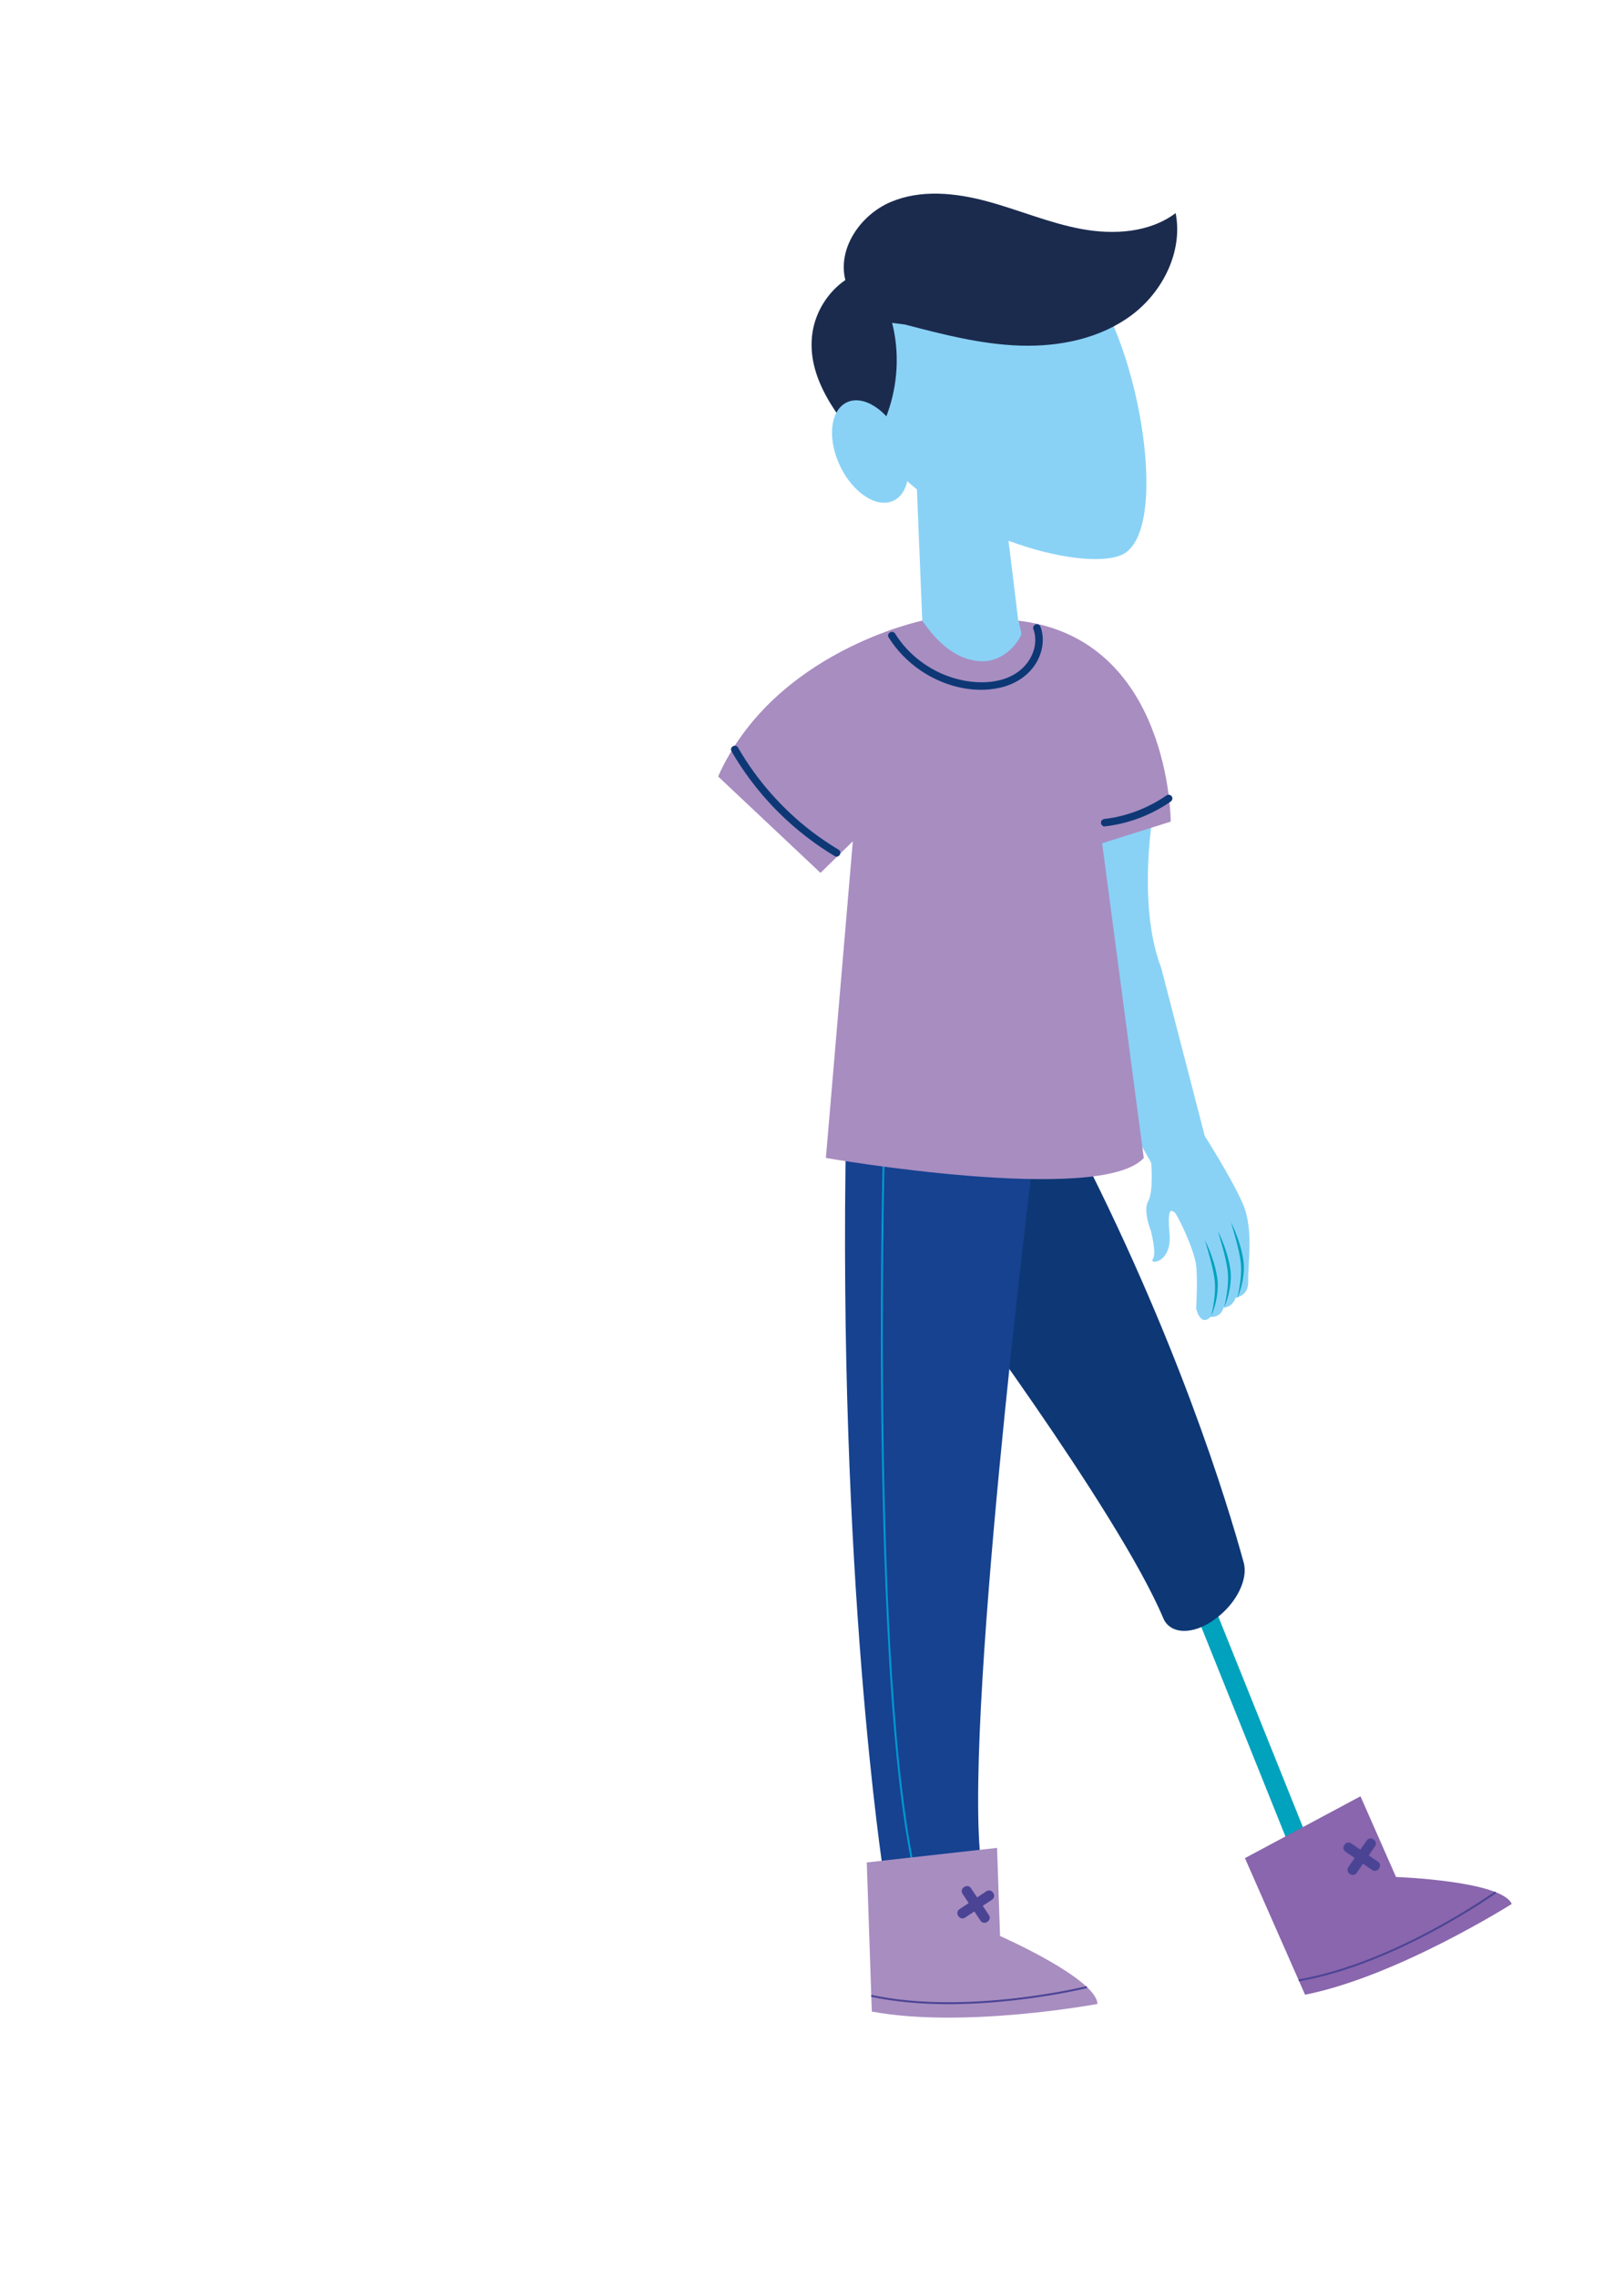 <svg height="1176" viewBox="0 0 839 1176" width="839" xmlns="http://www.w3.org/2000/svg"><g fill="none" fillRule="evenodd" transform="matrix(-1 0 0 1 781 99.999)"><g transform="translate(135.468 286.581)"><path d="m57.907 0-8.115 32.715c3.652 24.629 4.849 57.242-4.149 80.463l-22.993 88.713s2.317 19.64 27.345 13.47c0 0 47.528-83.398 54.162-105.012 6.632-21.613-2.684-105.642-2.684-105.642z" fill="#89d2f6"/><path d="m50.857 212.954s-1.42 15.772 1.468 20.756c2.887 4.983-1.35 15.361-1.35 15.361s-3.157 11.799-.995 14.644c2.161 2.846-10.003 2.196-8.652-13.166 1.349-15.361-1.492-11.418-2.563-11.056-1.07.362-10.625 19.695-11.296 28.268-.67 8.572.114 21.422.114 21.422s-2.095 9.654-7.488 4.325c0 0-5.087.733-6.684-4.789 0 0-4.428.206-6.245-5.14 0 0-6.8-.679-6.483-8.536.316-7.857-3-26.407 2.653-39.648 5.652-13.24 20.177-35.911 20.177-35.911z" fill="#89d2f6"/><g fill="#00a2bd"><path d="m19.822 293.228c-1.339-3.111-2.297-6.393-2.87-9.754-.585-3.355-.763-6.834-.263-10.263.519-3.387 1.393-6.683 2.466-9.898 1.074-3.217 2.36-6.359 3.879-9.385-.985 3.238-1.896 6.476-2.776 9.713-.84 3.247-1.636 6.501-2.112 9.786-.502 3.245-.399 6.577-.059 9.889.372 3.314.939 6.627 1.735 9.913"/><path d="m13.086 288.622c-1.339-3.111-2.297-6.393-2.871-9.754-.584-3.355-.762-6.832-.262-10.263.519-3.386 1.392-6.681 2.466-9.898 1.074-3.217 2.36-6.358 3.878-9.384-.984 3.236-1.896 6.475-2.774 9.712-.84 3.247-1.636 6.502-2.113 9.786-.502 3.245-.398 6.577-.058 9.889.369 3.314.939 6.627 1.735 9.913"/><path d="m6.35 284.016c-1.339-3.111-2.297-6.393-2.871-9.754-.584-3.355-.762-6.834-.262-10.263.518-3.387 1.392-6.683 2.466-9.898 1.073-3.217 2.36-6.358 3.878-9.385-.984 3.238-1.896 6.476-2.777 9.714-.838 3.245-1.634 6.501-2.111 9.785-.502 3.245-.399 6.577-.058 9.889.369 3.314.939 6.627 1.735 9.913"/></g></g><g transform="translate(0 720.001)"><path d="m109.437 147-9.437-3.758 57.563-143.242 9.437 3.758z" fill="#00a2bd"/><g transform="translate(0 107.68)"><path d="m137.84 31.943-59.701-31.943-18.356 41.679s-54.49 1.906-59.783 13.929c0 0 59.188 37.458 106.777 46.868z" fill="#8966ad"/><path d="m8.29 49.528s51.475 36.93 101.756 45.526" stroke="#4b4495" strokeLinecap="round" strokeLinejoin="round" strokeWidth="3"/><g fill="#4b4495"><path d="m80.113 39.596-9.517-13.822c-.753-1.093-.473-2.601.621-3.351l.336-.229c1.093-.751 2.604-.472 3.354.62l9.52 13.823c.75 1.093.471 2.6-.622 3.35l-.334.229c-1.093.751-2.604.472-3.357-.62"/><path d="m85.915 28.607-13.845 9.501c-1.095.751-2.605.472-3.357-.62l-.23-.334c-.753-1.092-.473-2.6.621-3.35l13.846-9.503c1.095-.75 2.604-.472 3.357.62l.229.334c.753 1.092.473 2.6-.621 3.351"/></g></g></g><g transform="translate(137.956 220.536)"><path d="m158.937 334.799s-93.404 124.681-116.876 180.387c-3.524 8.365-15.314 8.849-26.451.653-.377-.278-.755-.559-1.135-.845-10.287-7.733-16.29-20.004-13.983-28.439 8.503-31.088 34.625-116.895 88.691-221.027z" fill="#0e3875"/><path d="m109.55 280.304s37.354 299.844 26.031 365.671c0 0 27.927 9.245 51.031 1.005 0 0 23.851-153.032 19.297-386.539z" fill="#164290"/><path d="m186.521 278.277s7.418 289.323-19.156 380.877" stroke="#0099d0" strokeWidth="3"/><path d="m195.244 641.312-67.314-7.522-1.536 45.504s-49.882 21.975-50.325 35.101c0 0 68.889 12.831 116.575 3.922z" fill="#a88dc1"/><path d="m81.505 705.676s61.532 15.201 111.414 4.538" stroke="#4b4495" strokeLinecap="round" strokeLinejoin="round" strokeWidth="3"/><path d="m144.494 669.823-13.979-9.304c-1.105-.735-1.406-2.239-.67-3.342l.226-.336c.736-1.103 2.242-1.404 3.346-.669l13.98 9.304c1.104.736 1.405 2.239.669 3.342l-.226.336c-.736 1.103-2.241 1.404-3.346.669" fill="#4b4495"/><path d="m145.793 657.468-9.32 13.956c-.736 1.103-2.242 1.404-3.348.669l-.337-.224c-1.104-.735-1.406-2.239-.67-3.342l9.32-13.956c.737-1.103 2.242-1.404 3.349-.669l.336.226c1.105.735 1.406 2.237.67 3.341" fill="#4b4495"/><path d="m116.986 0-1.52 6.929c5.319 10.588 13.93 15.104 25.038 12.925 7.551-1.482 14.205-5.907 19.187-11.762l6.884-8.091s76.546 15.73 105.469 80.463l-52.889 49.791-16.702-16.316 13.918 163.548s-141.964 24.599-164.233 0l21.502-162.515-35.42-11.192s-.022-94.586 78.766-103.779" fill="#a88dc1"/><g fill="#0e3875"><path d="m38.318 93.5c7.783 5.394 16.641 9.291 25.881 11.387 2.683.608 5.395 1.05 8.126 1.373 1.041.122 1.937-.977 1.937-1.933 0-1.147-.892-1.811-1.937-1.933-11.491-1.357-22.558-5.653-32.052-12.231-.86-.597-2.151-.159-2.649.693-.563.961-.167 2.048.695 2.645"/><path d="m211.78 121.609c8.607-5.153 16.7-11.173 24.122-17.918 7.395-6.72 14.093-14.179 20.033-22.208 3.326-4.496 6.393-9.179 9.192-14.02 1.247-2.159-2.098-4.108-3.345-1.951-4.854 8.399-10.523 16.312-16.942 23.591-6.437 7.303-13.585 14.02-21.338 19.918-4.383 3.334-8.952 6.421-13.677 9.25-2.135 1.277-.191 4.622 1.955 3.338"/><path d="m105.478 3.237c-2.444 6.544-.866 14.051 2.976 19.731 4.162 6.152 10.754 10.017 17.927 11.658 14.053 3.216 29.461-.946 41.177-8.97 6.556-4.49 12.178-10.25 16.384-16.994 1.321-2.119-2.028-4.062-3.344-1.953-6.815 10.927-17.749 19.146-30.05 22.881-12.157 3.691-28.327 3.687-37.318-6.701-4.414-5.1-6.389-12.278-4.018-18.624.365-.98-.408-2.119-1.353-2.379-1.084-.296-2.015.369-2.382 1.351"/></g></g><g transform="translate(172.83)"><path d="m87.148 179.265c-25.239 9.403-48.76 11.837-58.725 7.183-24.936-11.704-9.321-107.94 18.03-141.945 27.359-33.999 134.794-30.921 126.032 44.908-3.053 26.315-18.377 47.44-38.018 63.343l-2.766 67.783c-8.885 12.963-18.569 19.928-29.054 20.897-14.185 1.31-22.055-12.353-22.055-13.968 0-1.077.507-3.386 1.52-6.929z" fill="#89d2f6"/><path d="m147.291 66.744c-5.782 22.573-.951 47.623 12.813 66.439 15.355-17.503 31.747-38.27 28.34-61.288-1.612-10.893-7.92-21.013-16.997-27.271 4.112-16.402-7.842-33.669-23.421-40.296-15.581-6.627-33.502-4.748-49.852-.343-16.352 4.407-32.065 11.204-48.717 14.283-16.653 3.08-35.119 1.938-48.662-8.214-3.833 19.834 6.614 40.68 22.834 52.755 16.219 12.075 37.222 16.322 57.446 15.684 20.222-.638 39.999-5.778 59.575-10.888" fill="#1b2b4e"/><path d="m174.214 140.57c-6.659 14.021-19.045 22.082-27.664 18.003-8.619-4.081-10.207-18.754-3.548-32.776 6.659-14.023 19.045-22.082 27.664-18.003 8.619 4.079 10.207 18.754 3.548 32.776" fill="#89d2f6"/></g></g></svg>